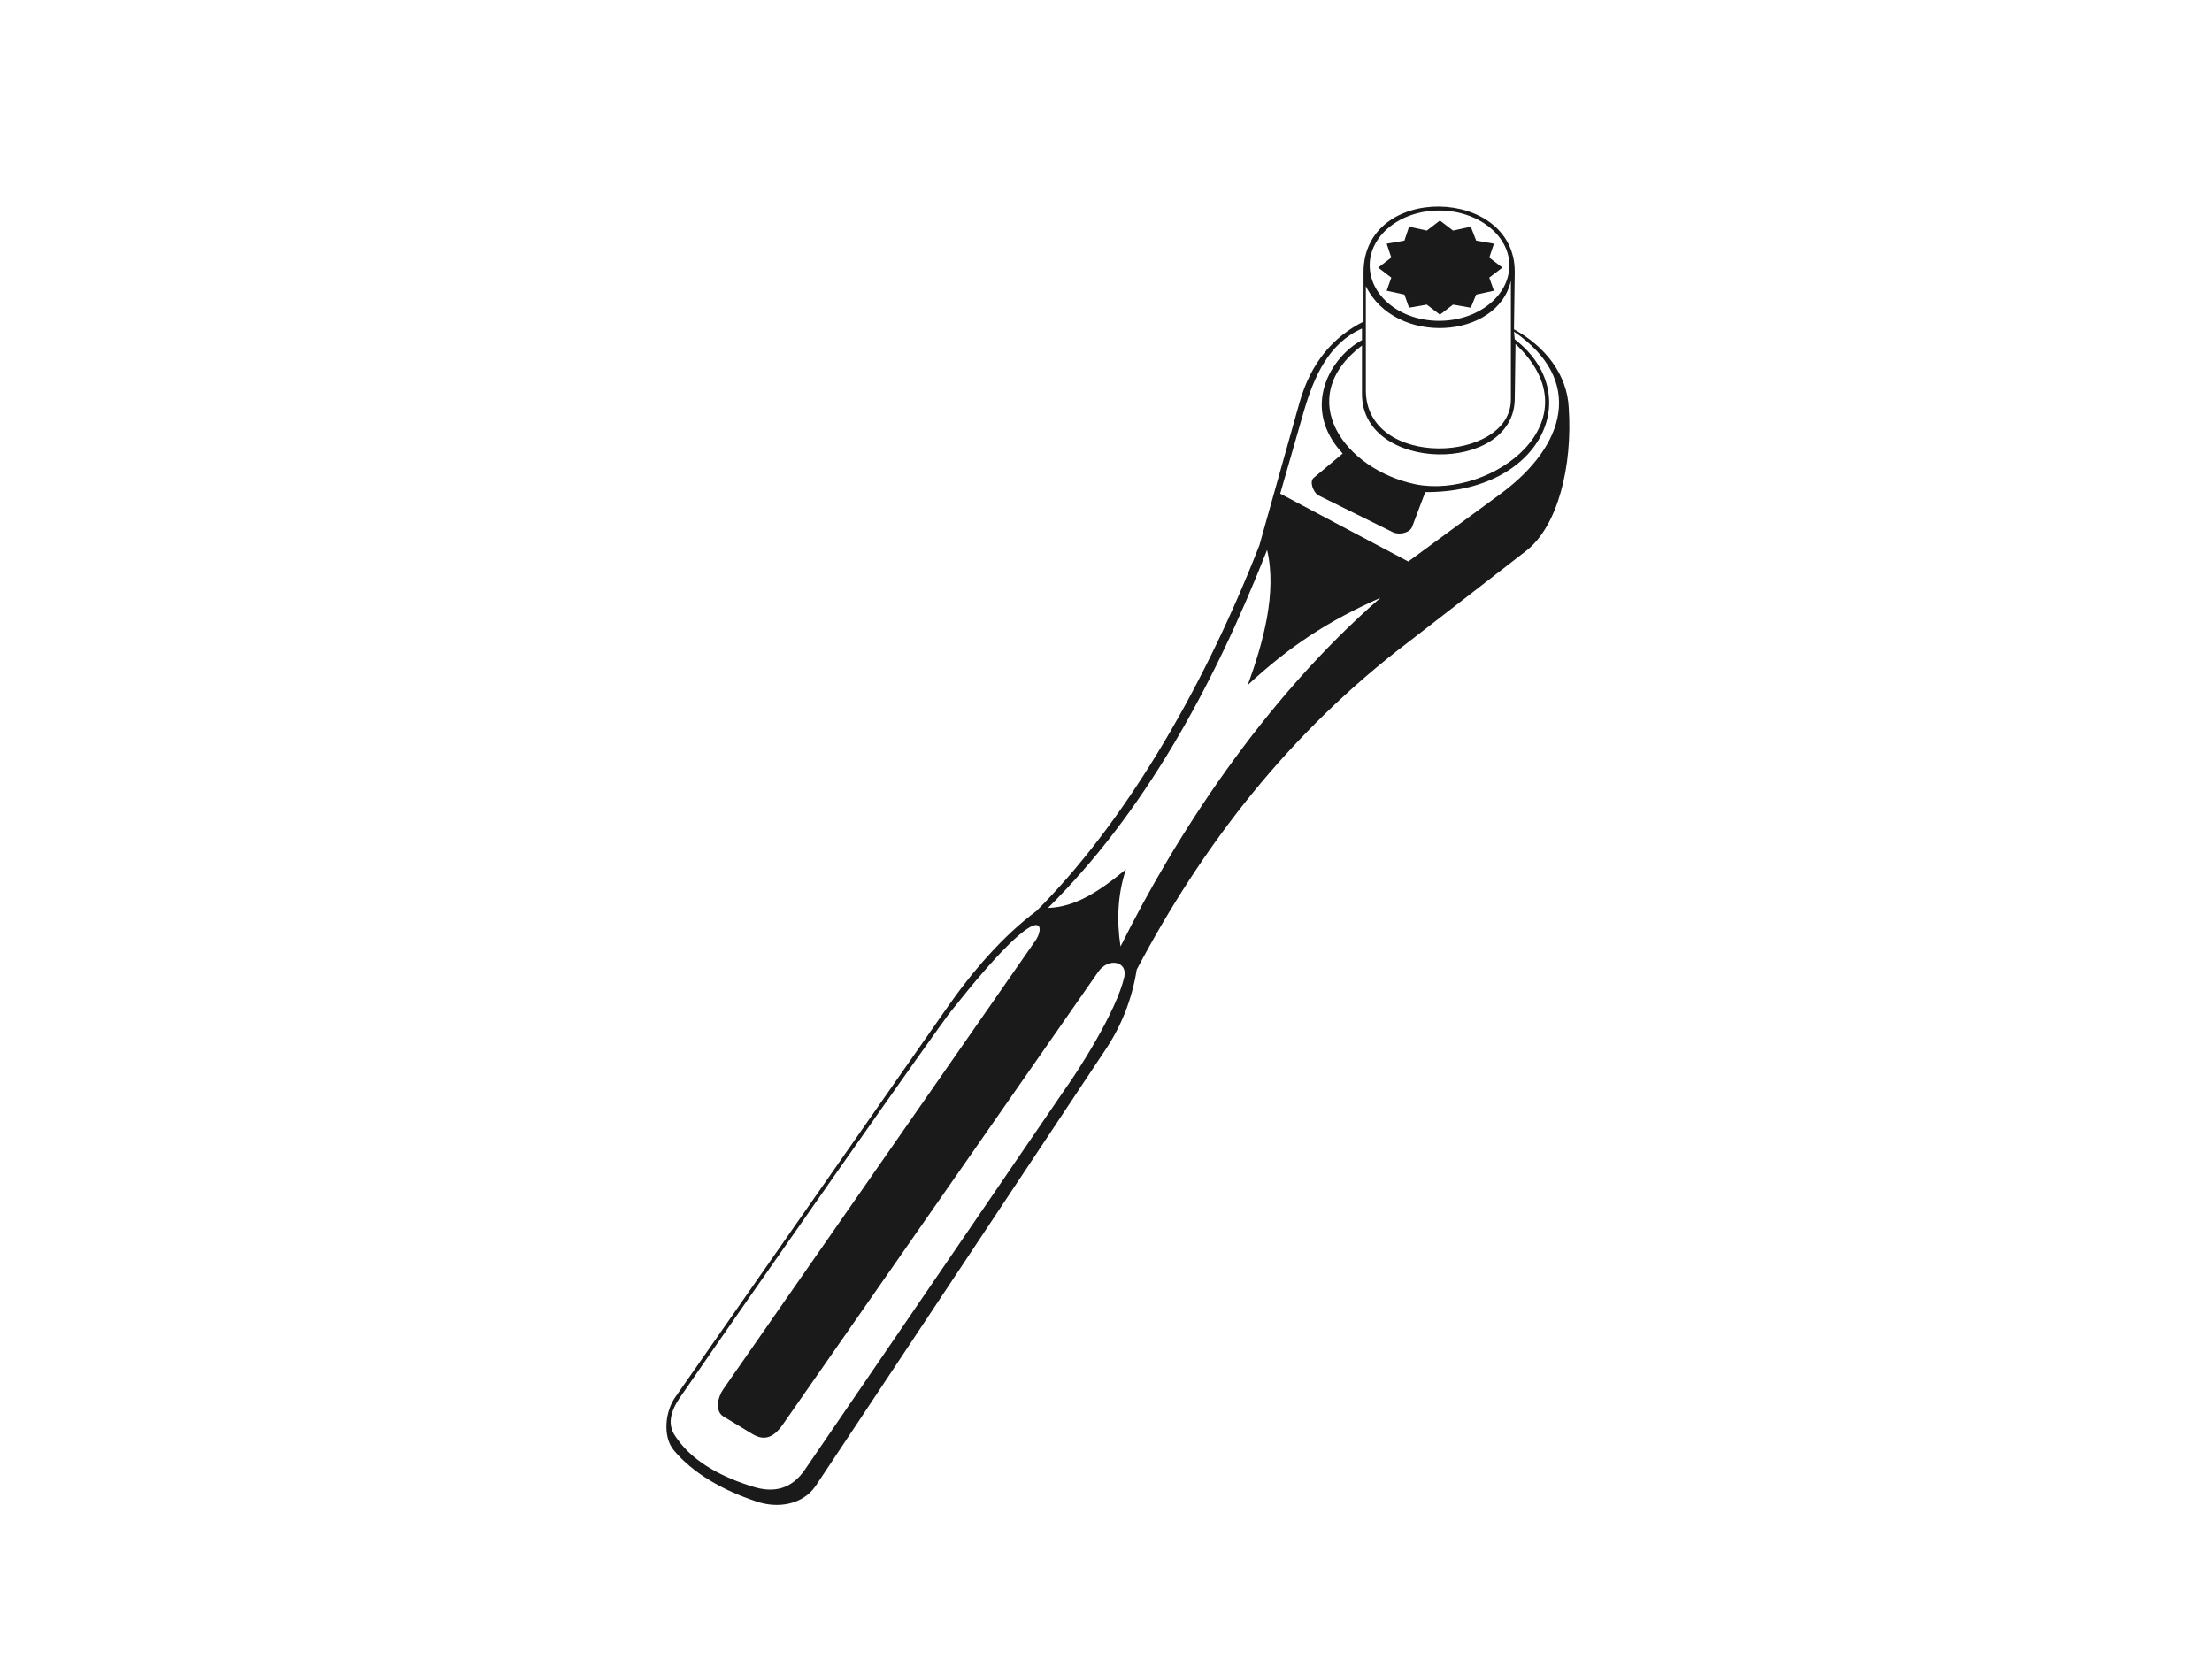 <?xml version="1.0" encoding="utf-8"?>
<!-- Generator: Adobe Illustrator 17.0.0, SVG Export Plug-In . SVG Version: 6.00 Build 0)  -->
<!DOCTYPE svg PUBLIC "-//W3C//DTD SVG 1.1//EN" "http://www.w3.org/Graphics/SVG/1.1/DTD/svg11.dtd">
<svg version="1.1" id="Layer_1" xmlns="http://www.w3.org/2000/svg" xmlns:xlink="http://www.w3.org/1999/xlink" x="0px" y="0px"
	 width="800px" height="600px" viewBox="0 0 800 600" enable-background="new 0 0 800 600" xml:space="preserve">
<g>
	<path fill="#1A1A1A" d="M567.359,147.556c-0.558-12.277-8.65-22.321-19.81-28.46l0.279-20.647c0.279-30.971-54.688-32.366-54.688,0
		v17.857c-10.603,5.301-18.973,14.509-23.159,29.297l-14.509,51.619c-21.484,54.967-50.223,101.842-80.637,132.255
		c-11.998,8.929-23.159,21.763-32.645,35.435l-97.936,140.347c-3.627,5.022-4.743,14.23-0.558,19.252
		c6.975,8.371,17.857,14.509,29.576,18.415c7.813,2.79,17.02,1.395,21.763-5.58l104.353-157.088
		c6.138-8.929,10.045-18.973,11.719-29.576c23.717-44.922,55.246-85.938,98.773-118.862l42.132-32.645
		C563.453,190.246,568.754,168.483,567.359,147.556z M520.483,76.127c13.951,0,25.391,8.929,25.391,19.81
		c0,11.161-11.44,20.089-25.391,20.089c-13.951,0-25.112-8.929-25.112-20.089C495.372,85.056,506.532,76.127,520.483,76.127z
		 M493.977,103.471c10.603,21.763,47.712,19.252,52.456-1.953v42.969c0,22.88-52.456,25.391-52.456-3.348V103.471z M547.827,144.487
		l0.279-20.089c29.576,27.902-8.65,56.083-35.993,50.781c-25.949-5.301-44.643-31.25-19.531-50.223v17.578
		C492.582,170.994,547.269,171.552,547.827,144.487z M406.644,353.193c-2.79,12.556-17.02,34.598-21.484,40.737L291.13,531.486
		c-4.743,6.975-11.161,8.65-18.973,6.138c-10.045-3.069-20.926-8.371-27.065-17.02c-1.674-2.232-5.022-6.417,0.558-14.788
		c25.67-37.389,95.703-137.277,98.494-140.346c34.04-42.969,33.761-30.134,30.413-25.391L261.554,502.468
		c-1.953,2.79-3.069,7.813,0,9.766l10.603,6.417c4.185,2.511,7.534,1.395,10.882-3.348l114.119-163.784
		C400.784,346.218,407.76,347.613,406.644,353.193z M405.249,342.312c-1.395-9.208-1.116-18.694,1.953-27.902
		c-9.766,8.092-18.415,13.672-28.181,13.951c34.04-33.761,59.152-78.404,79.241-129.465c3.627,15.346-1.395,33.482-6.975,48.828
		c15.067-13.951,29.018-23.159,47.991-31.529C456.588,253.305,424.78,302.97,405.249,342.312z M542.805,178.527l-33.482,24.554
		l-46.317-24.554l8.65-30.134c3.627-12.277,8.929-24.275,20.927-29.576v4.185c-11.44,6.138-22.321,24.554-6.975,41.016l-10.324,8.65
		c-1.953,1.395-0.279,5.301,1.395,6.417l27.065,13.393c2.232,1.116,6.138,0.279,6.975-1.953l4.743-12.556
		c41.853,0.279,58.315-35.156,32.366-55.246l-0.279-2.79C573.218,137.512,566.243,161.228,542.805,178.527z"/>
	<polygon fill="#1A1A1A" points="501.51,105.145 507.928,106.54 509.602,111.284 516.019,110.168 520.763,113.795 525.506,110.168 
		531.923,111.284 533.876,106.54 540.294,105.145 538.62,100.402 543.363,96.775 538.62,93.148 540.294,88.125 533.876,87.009 
		531.923,81.987 525.506,83.382 520.763,79.755 516.019,83.382 509.602,81.987 507.928,87.009 501.51,88.125 503.184,93.148 
		498.441,96.775 503.184,100.402 	"/>
</g>
</svg>
